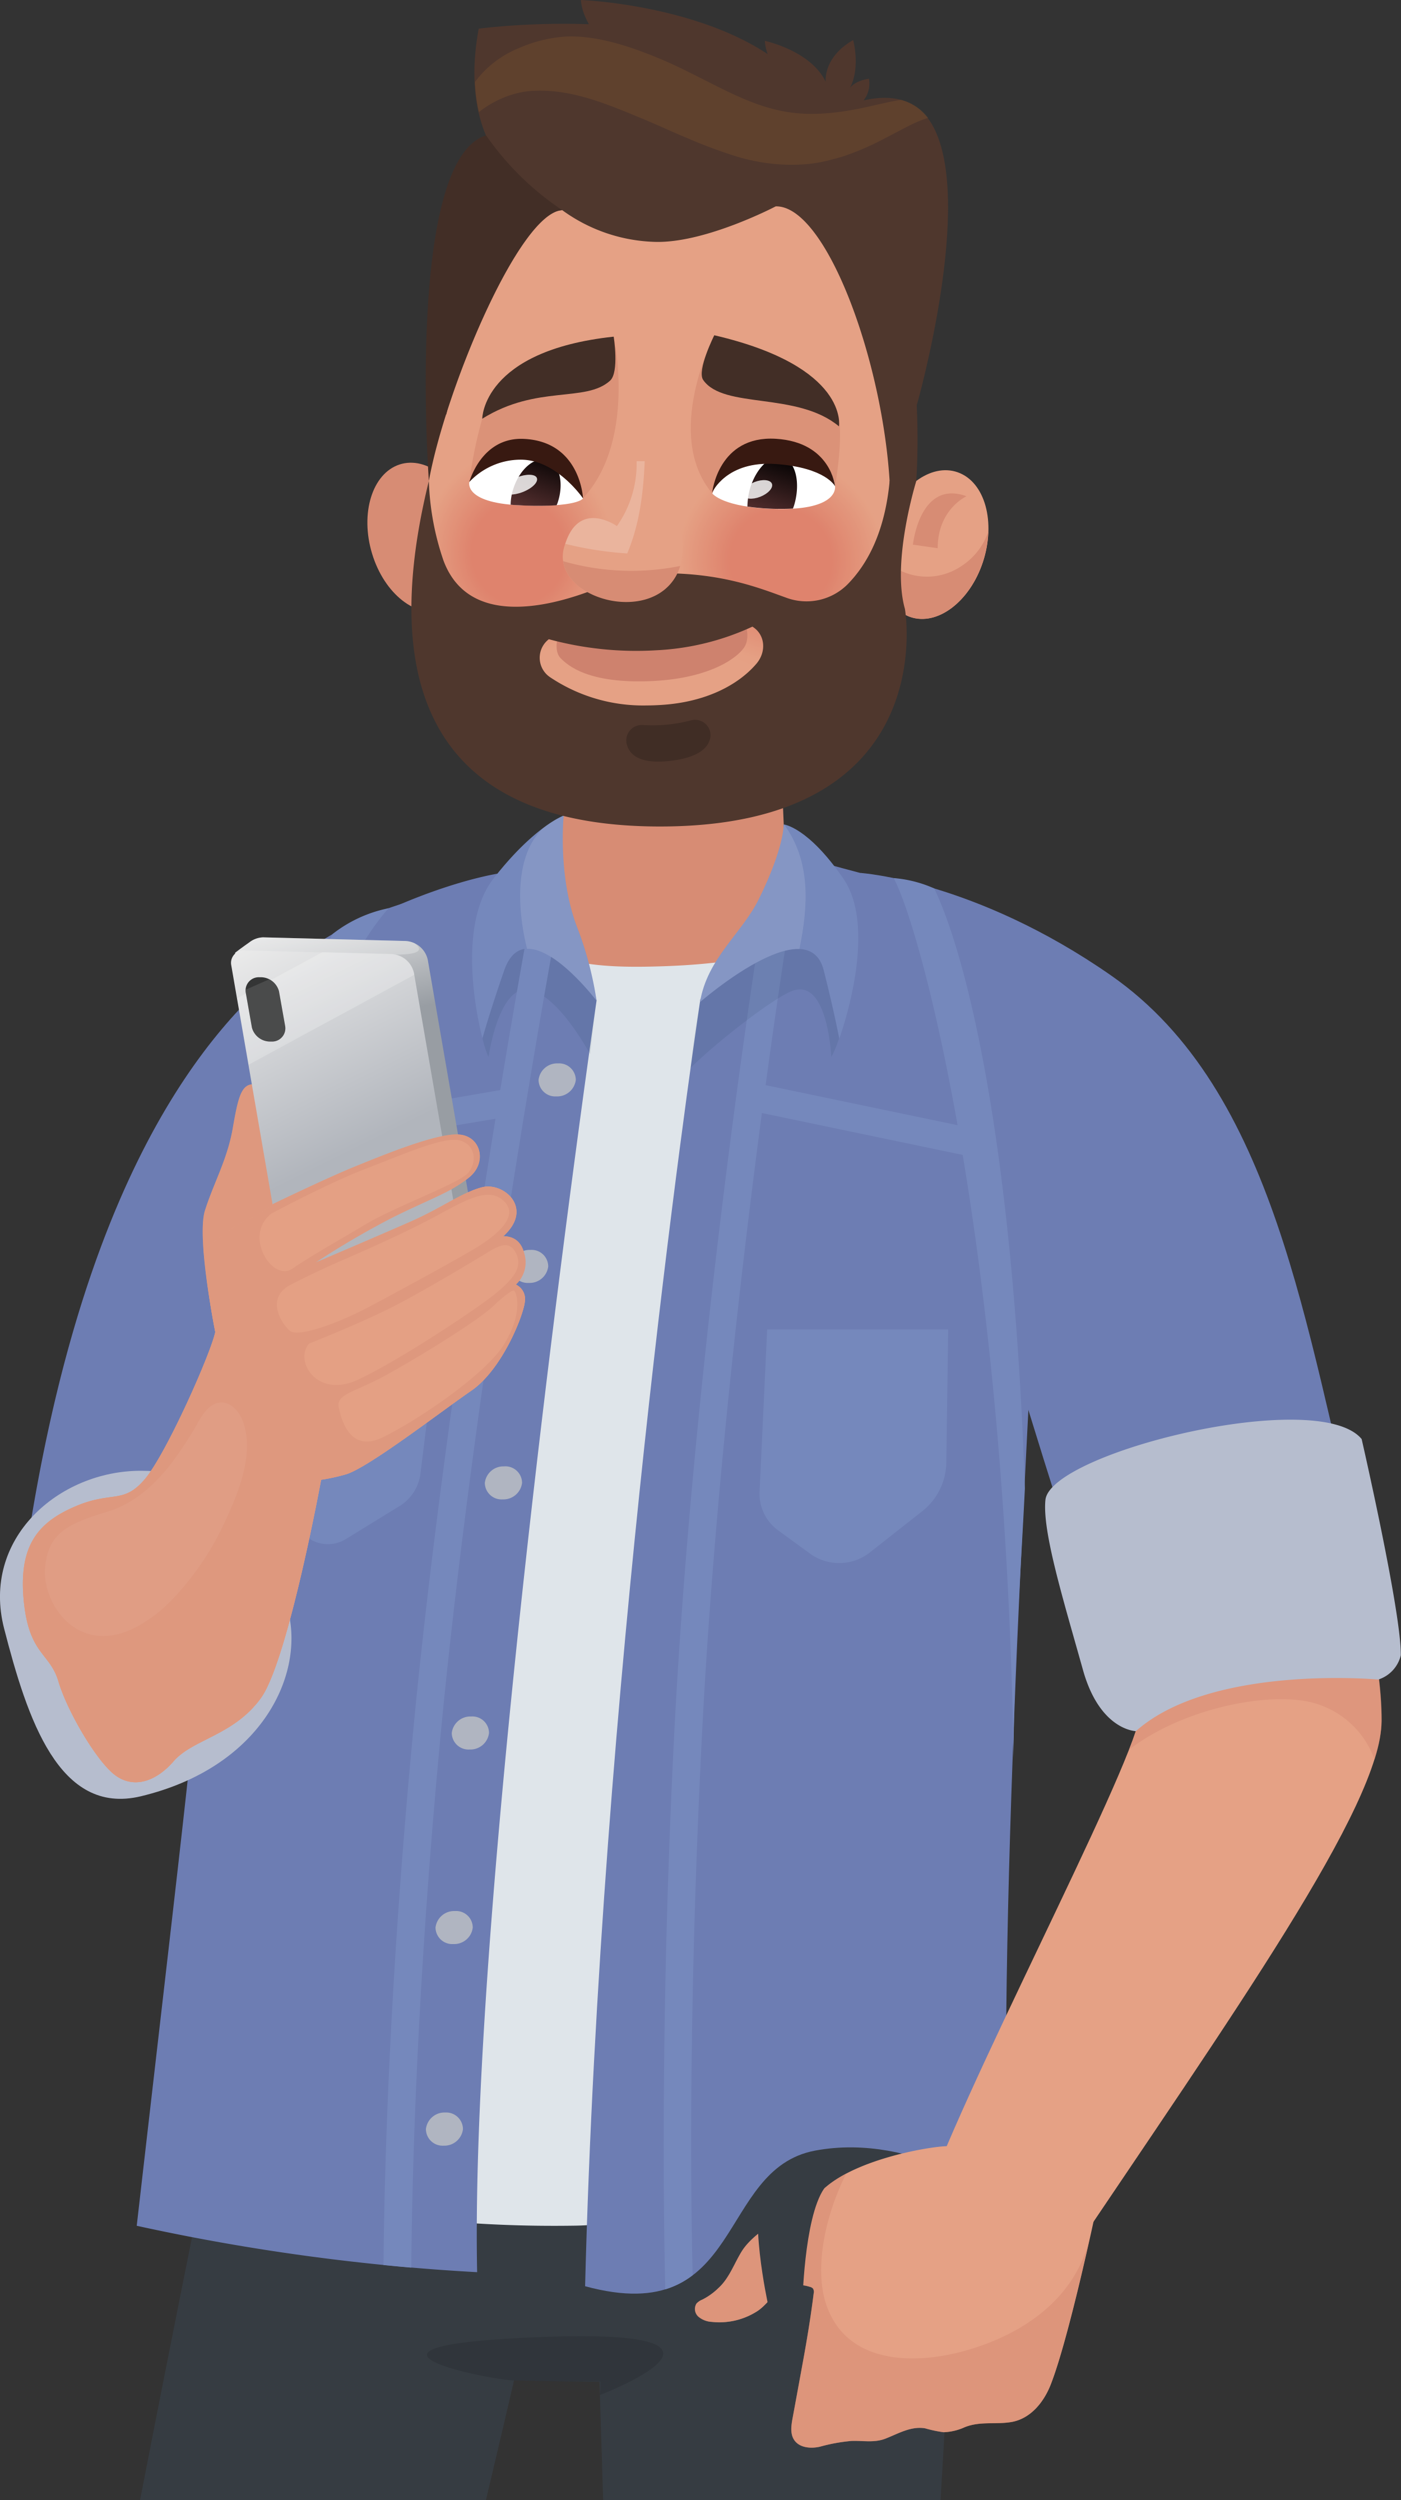 <svg xmlns="http://www.w3.org/2000/svg" xmlns:xlink="http://www.w3.org/1999/xlink" viewBox="0 0 271.63 484.7"><rect x="0" y="0" width="271.63" height="484.7" fill="#333333" stroke="none"/><defs><style>.cls-1{fill:#363c42;}.cls-2{opacity:0.09;}.cls-117,.cls-24,.cls-3{opacity:0.11;}.cls-4{fill:#6d7db3;}.cls-108,.cls-15,.cls-5{fill:#d78c74;}.cls-6{fill:#3d4041;}.cls-7{fill:#dfe5ea;}.cls-8{fill:#002a3d;opacity:0.08;}.cls-9{fill:#7588bc;}.cls-10{fill:#b0b5c1;}.cls-11,.cls-110,.cls-116,.cls-119,.cls-18,.cls-22,.cls-24,.cls-25{fill:#fff;}.cls-11{opacity:0.12;}.cls-12{fill:#e5a185;}.cls-13{opacity:0.45;}.cls-14{fill:#d58a73;}.cls-15{opacity:0.54;}.cls-16{fill:#b6bdce;}.cls-17{fill:url(#Áåçûìÿííûé_ãðàäèåíò_7);}.cls-18{opacity:0.27;}.cls-19{fill:#e4a084;}.cls-20{fill:#d68b74;}.cls-20,.cls-27{opacity:0.38;}.cls-21{fill:url(#Áåçûìÿííûé_ãðàäèåíò_6);}.cls-22{opacity:0.22;}.cls-23{fill:#343535;}.cls-25{opacity:0.05;}.cls-26{fill:#381911;}.cls-28{fill:#e5a084;}.cls-29{fill:#e59f83;}.cls-30{fill:#e49e83;}.cls-31{fill:#e49d82;}.cls-32{fill:#e49c81;}.cls-33{fill:#e49b80;}.cls-34{fill:#e49a80;}.cls-35{fill:#e3997f;}.cls-36{fill:#e3987e;}.cls-37{fill:#e3977d;}.cls-38{fill:#e3967c;}.cls-39{fill:#e2957c;}.cls-40{fill:#e2947b;}.cls-41{fill:#e2937a;}.cls-42{fill:#e29279;}.cls-43{fill:#e29179;}.cls-44{fill:#e19078;}.cls-45{fill:#e18f77;}.cls-46{fill:#e18e76;}.cls-47{fill:#e18d75;}.cls-48{fill:#e18c75;}.cls-49{fill:#e08b74;}.cls-50{fill:#e08a73;}.cls-51{fill:#e08972;}.cls-52{fill:#e08872;}.cls-53{fill:#df8771;}.cls-54{fill:#df8670;}.cls-55{fill:#df856f;}.cls-56{fill:#df846f;}.cls-57{fill:#df836e;}.cls-58{fill:#de826d;}.cls-59{fill:#de816c;}.cls-60{fill:#de806b;}.cls-61{fill:#de7f6b;}.cls-62{fill:#de7e6a;}.cls-63{fill:#dd7d69;}.cls-64{fill:#dd7c68;}.cls-65{fill:#dd7b68;}.cls-66{fill:#dd7a67;}.cls-67{fill:#dd7a66;}.cls-68{fill:#dc7965;}.cls-69{fill:#dc7864;}.cls-70{fill:#dc7764;}.cls-71{fill:#dc7663;}.cls-72{fill:#db7562;}.cls-73{fill:#db7461;}.cls-74{fill:#db7361;}.cls-75{fill:#db7260;}.cls-76{fill:#db715f;}.cls-77{fill:#da705e;}.cls-78{fill:#da6f5d;}.cls-79{fill:#da6e5d;}.cls-80{fill:#da6d5c;}.cls-81{fill:#da6c5b;}.cls-82{fill:#d96b5a;}.cls-83{fill:#d96a5a;}.cls-84{fill:#d96959;}.cls-85{fill:#d96858;}.cls-86{fill:#d86757;}.cls-87{fill:#d86657;}.cls-88{fill:#d86556;}.cls-89{fill:#d86455;}.cls-90{fill:#d86354;}.cls-91{fill:#d76253;}.cls-92{fill:#d76153;}.cls-93{fill:#d76052;}.cls-94{fill:#d75f51;}.cls-95{fill:#d75e50;}.cls-96{fill:#d65d50;}.cls-97{fill:#d65c4f;}.cls-98{fill:#d65b4e;}.cls-99{fill:#d65a4d;}.cls-100{fill:#d5594c;}.cls-101{fill:#d5584c;}.cls-102{fill:#d5574b;}.cls-103{fill:#d5564a;}.cls-104{fill:#d55549;}.cls-105{fill:#d45449;}.cls-106{fill:#d45348;}.cls-107{fill:#d45247;}.cls-108{opacity:0.72;}.cls-109{fill:#ce826e;}.cls-111{fill:url(#Áåçûìÿííûé_ãðàäèåíò_9);}.cls-112{fill:url(#Áåçûìÿííûé_ãðàäèåíò_9-2);}.cls-113{fill:#422e26;}.cls-114{fill:#6c332e;}.cls-115{fill:#4f372d;}.cls-116{opacity:0.2;}.cls-117{fill:#e5912f;}.cls-118{opacity:0.19;}.cls-119{opacity:0.82;}</style><linearGradient id="Áåçûìÿííûé_ãðàäèåíò_7" x1="61.58" y1="175.57" x2="66.81" y2="198.63" gradientUnits="userSpaceOnUse"><stop offset="0" stop-color="#fff"/><stop offset="0.03" stop-color="#eaeaea"/><stop offset="1" stop-color="#989da3"/></linearGradient><linearGradient id="Áåçûìÿííûé_ãðàäèåíò_6" x1="50.11" y1="181.1" x2="70.45" y2="222.17" gradientUnits="userSpaceOnUse"><stop offset="0" stop-color="#fff"/><stop offset="0.03" stop-color="#eaeaea"/><stop offset="1" stop-color="#b1b5bc"/></linearGradient><linearGradient id="Áåçûìÿííûé_ãðàäèåíò_9" x1="102.43" y1="99.84" x2="106.99" y2="87.69" gradientUnits="userSpaceOnUse"><stop offset="0" stop-color="#5c3333"/><stop offset="1"/></linearGradient><linearGradient id="Áåçûìÿííûé_ãðàäèåíò_9-2" x1="148.06" y1="101.27" x2="152.33" y2="88.32" xlink:href="#Áåçûìÿííûé_ãðàäèåíò_9"/></defs><g id="Layer_2" data-name="Layer 2"><g id="Ñëîé_1" data-name="Ñëîé 1"><path class="cls-1" d="M39.36,423.2c-1.13,5.58-6.59,32.56-12.2,61.5H94.22c4.58-19.34,8.8-37.35,11-48.35Z"/><path class="cls-1" d="M185.93,427.7h0Z"/><path class="cls-1" d="M115.46,438s.6,17.45,1.48,46.7h65.42c1.86-32.23,3.46-56.11,3.57-57.13Z"/><g class="cls-2"><path d="M115.65,443.65l1.35-.74a16,16,0,0,1,.66-5.23l-2.2.32S115.53,440,115.65,443.65Z"/></g><path class="cls-1" d="M36.26,457.57a866.89,866.89,0,0,0,89.23,4.22c30.1-.27,55.79,2.18,57.75-11.23,1.81-12.45,3.22-27.38,4.33-43H39.32C37.7,434.9,36.26,457.57,36.26,457.57Z"/><path class="cls-3" d="M105.39,453.08c-44.81,1.65-9.92,8.41-5.67,8.45,7.56.18,8.63.21,16.69.21,0,0,0,1.82-.1,2.61C116.45,464.29,150.1,451.43,105.39,453.08Z"/><path class="cls-4" d="M4.62,303.9c7.42,0,14.82.26,22.17.89a192.3,192.3,0,0,1,22.91,3.43c6.15-30.32,23-67.5,31.23-82.22l7.65-53.62C87,175.17,23.59,170.66,4.62,303.9Z"/><path class="cls-5" d="M130.44,123.32h0c-12-.07-21,4.69-20.59,12.8L108.61,174c.38,8.11,12.52,9.23,24.47,9.3s19.88-.8,19.5-8.91l-1.53-35.6C150.67,130.66,142.39,123.39,130.44,123.32Z"/><polygon class="cls-6" points="126.76 433.77 139.65 435.17 158.85 403.73 146.47 403.73 126.76 433.77"/><path class="cls-5" d="M86.55,173.66l-1.35,28.4h84.38l1.5-31.23C146.13,163.35,111.54,163.42,86.55,173.66Z"/><path class="cls-7" d="M166.88,169.25c-3.14,14.56-21.61,17.85-41.68,18.17-18.11.29-26.14-3.61-28.67-17.5-6,1-21.58,5.9-30.32,11.33L54.53,425.78a245.74,245.74,0,0,0,56.9,5.73c25.84-.34,46-20.84,58-23.93l11.19-234.35a42.14,42.14,0,0,0-7.06-2.13C171.43,170.47,169.19,169.86,166.88,169.25Z"/><path class="cls-4" d="M102.25,168.78c-10.86,0-32.93,8.83-39.87,15.31C47.54,198,45.75,232,42,281.36c-4,53-3.75,47.86-15.49,150.17a414.16,414.16,0,0,0,66,9C91,367.17,113.93,206,115.66,194,115.07,190.25,104.17,179.29,102.25,168.78Z"/><path class="cls-4" d="M173.59,171.1c-2.16-.63-12.12-3.27-14.43-3.89-2.7,12.5-7.66,10-23.37,26.53-2.15,14.53-19.39,133.66-22.35,249.51,30.95,8.42,25.42-22.68,44.58-26.29,19.65-3.71,37.45,10.13,37.45,10.13-2.15-57,4.48-161.78,7-211.76C202.69,210.55,205.13,177.71,173.59,171.1Z"/><path class="cls-8" d="M96.43,169.39h0s-6.68,24.77-1.71,35.54c0,0,2.15-15.49,8.83-12.79,4.45,1.78,8.58,8.23,10.89,12.25.6-5.39,1-9,1.22-10.35-.57-3.67-10.81-14.08-13.18-24.29A31.87,31.87,0,0,0,96.43,169.39Z"/><path class="cls-9" d="M102.52,179.36c-.16.85-15.75,85.58-22.5,157.15-4.49,47.52-5.5,83.59-5.67,102.63,1.77.18,3.56.35,5.39.51.15-18.7,1.12-54.91,5.65-102.89,6.29-66.66,20.28-144.83,22.21-155.45-.28-.45-.56-.9-.83-1.36Z"/><path class="cls-9" d="M149.33,181.42c-.75.59-1.55,1.23-2.41,1.94-2.06,13.37-12.84,85.66-16.25,153.79-2.4,48-2.14,86.81-1.69,106.7a16.59,16.59,0,0,0,5.31-2.74c-.45-19.43-.66-55.44,1.77-103.95,3.74-74.76,16.39-154.59,16.52-155.39l-3.24-.36Z"/><path class="cls-8" d="M162.85,169.39a30.35,30.35,0,0,0-4.27.15c-2.84,9.92-8.13,8.78-22.79,24.2-.25,1.66-1.25,7-1.9,13.31,4.81-4.78,15.78-13.41,19.67-14.91,6.94-2.7,7.61,12.79,7.61,12.79,6-10.77,1.68-35.54,1.68-35.54Z"/><polygon class="cls-9" points="55.27 218.53 52.27 224.21 99.61 216.31 99 210.99 55.27 218.53"/><path class="cls-9" d="M109.29,158.12s-5.7,2.08-13.59,12.19-2.16,31-2.16,31,1.36-4.94,4.23-13.21C102,176,115.66,194,115.66,194a67.15,67.15,0,0,0-3.6-13.79C108.05,170.13,109.29,158.12,109.29,158.12Z"/><path class="cls-10" d="M97.71,284.3A3.62,3.62,0,0,0,94,287.5a3.24,3.24,0,0,0,3.46,3.2,3.64,3.64,0,0,0,3.76-3.2A3.23,3.23,0,0,0,97.71,284.3Z"/><path class="cls-10" d="M91.36,332.79a3.63,3.63,0,0,0-3.77,3.2,3.24,3.24,0,0,0,3.46,3.2,3.62,3.62,0,0,0,3.76-3.2A3.22,3.22,0,0,0,91.36,332.79Z"/><path class="cls-10" d="M88.21,370.51a3.63,3.63,0,0,0-3.77,3.2,3.24,3.24,0,0,0,3.46,3.2,3.62,3.62,0,0,0,3.76-3.2A3.22,3.22,0,0,0,88.21,370.51Z"/><path class="cls-10" d="M86.34,409.57a3.63,3.63,0,0,0-3.76,3.2A3.23,3.23,0,0,0,86,416a3.63,3.63,0,0,0,3.76-3.2A3.25,3.25,0,0,0,86.34,409.57Z"/><path class="cls-10" d="M108.18,206.17a3.62,3.62,0,0,0-3.76,3.2,3.23,3.23,0,0,0,3.45,3.2,3.64,3.64,0,0,0,3.77-3.2A3.24,3.24,0,0,0,108.18,206.17Z"/><path class="cls-10" d="M102.84,242.33a3.63,3.63,0,0,0-3.77,3.2,3.24,3.24,0,0,0,3.46,3.2,3.62,3.62,0,0,0,3.76-3.2A3.22,3.22,0,0,0,102.84,242.33Z"/><path class="cls-9" d="M151.94,159.84s.18,4.33-4.8,14.45c-3.27,6.66-10,11.45-11.42,20,0,0,20.95-18.29,24-6.13,2.08,8.27,3,13.21,3,13.21s7.73-20.91.81-31S151.94,159.84,151.94,159.84Z"/><path class="cls-11" d="M109.29,158.12a18.15,18.15,0,0,0-3.86,2.33c-5.61,5.12-5.25,15.45-3.24,23.51,5.64-.24,13.47,10.08,13.47,10.08a67.15,67.15,0,0,0-3.6-13.79C108.05,170.13,109.29,158.12,109.29,158.12Z"/><path class="cls-11" d="M151.94,159.84s.18,4.33-4.8,14.45c-3.27,6.66-10,11.45-11.42,20,0,0,12.13-10.59,19.27-10.29,1.74-8.44,2.22-17-2.94-24.11Z"/><path class="cls-9" d="M46.34,231.29c-1.72,14.21-2.87,31-4.3,50.07-.26,3.51-.51,6.75-.74,9.8C51.75,208,69.72,182.31,75.36,176.08a26,26,0,0,0-10.87,5C59.48,190,52.21,206.94,46.34,231.29Z"/><path class="cls-9" d="M49,285.93a8,8,0,0,0,3.62,7.76l7.5,4.72a6.61,6.61,0,0,0,7-.06L77.46,292a8.62,8.62,0,0,0,4.05-6.24l3.92-31.61H52.88Z"/><path class="cls-9" d="M147.27,289.12a8.78,8.78,0,0,0,3.55,7.55l6.35,4.63a9.62,9.62,0,0,0,11.6-.41l10-7.87a12.21,12.21,0,0,0,4.7-9.37l.37-25.9h-35.1Z"/><path class="cls-12" d="M203.23,282.65c9.45,19.93,17.63,39.17,17.81,50-2.44,12.41-35.3,74-42.43,96.26-5.63,17.59,20.53,21,27.24,11,33.16-49.41,62-89.9,62-106.22.06-13.17-5-32-11.68-51Z"/><g class="cls-13"><path class="cls-14" d="M203.23,282.65c9.45,19.93,17.63,39.17,17.81,50a44.07,44.07,0,0,1-2.16,6.6c9.33-7.25,24.39-10.91,33.74-9.52a17.45,17.45,0,0,1,13.87,11.39,25.84,25.84,0,0,0,1.41-7.47c.06-13.17-5-32-11.68-51Z"/></g><path class="cls-4" d="M215.44,189.14c-26.41-18.42-48.56-19.89-48.56-19.89,8,20.56,35.91,118.45,45.58,144.42,6.12-4.11,22.74-10.62,51.22-14.29C253.12,258.4,247.43,211.45,215.44,189.14Z"/><path class="cls-12" d="M183.64,419.72a15.94,15.94,0,0,1,.78-3.48c.38-.76-17.36,1.43-24.66,8.1-4.25,3.88-13,7.32-16,12.24-1.44,2.36-2.38,5.12-4.44,7a12.62,12.62,0,0,1-3.16,2.27,3,3,0,0,0-1.11.75,2,2,0,0,0,.38,2.56,4.41,4.41,0,0,0,2.59,1,13.57,13.57,0,0,0,8.69-2c1.77-1.1,2.88-3,4.58-4.16a6.9,6.9,0,0,1,5.72-.64,1.12,1.12,0,0,1,.63.34,1.24,1.24,0,0,1,.13.93c-.59,4.73-1.36,9.33-2.22,14q-.93,5.1-1.87,10.19c-.26,1.41-.49,3,.28,4.19,1,1.56,3.22,1.76,5,1.35a34.41,34.41,0,0,1,6.12-1.12c2.27-.09,4.4.41,6.61-.45,2.45-.95,4.93-2.46,7.67-2a24.51,24.51,0,0,0,3.6.76,10.75,10.75,0,0,0,4.15-1c3.1-1.19,6-.44,9.11-1,3.62-.68,6.16-3.81,7.5-7.23,3.5-8.91,8.6-33,8.6-33-5.71-2.28-12-2.77-17.66-5.06C191,422.75,187.34,421.18,183.64,419.72Z"/><path class="cls-15" d="M187.33,455.7c-10.1,2.88-23.49,2.75-27.26-9.28-2.11-6.77-.17-16.74,4-25a21.28,21.28,0,0,0-4.34,2.94c-4.25,3.88-13,7.32-16,12.24-1.44,2.36-2.38,5.12-4.44,7a12.62,12.62,0,0,1-3.16,2.27,3,3,0,0,0-1.11.75,2,2,0,0,0,.38,2.56,4.41,4.41,0,0,0,2.59,1,13.57,13.57,0,0,0,8.69-2c1.77-1.1,2.88-3,4.58-4.16a6.9,6.9,0,0,1,5.72-.64,1.12,1.12,0,0,1,.63.34,1.24,1.24,0,0,1,.13.93c-.59,4.73-1.36,9.33-2.22,14q-.93,5.1-1.87,10.19c-.26,1.41-.49,3,.28,4.19,1,1.56,3.22,1.76,5,1.35a34.41,34.41,0,0,1,6.12-1.12c2.27-.09,4.4.41,6.61-.45,2.45-.95,4.93-2.46,7.67-2a24.51,24.51,0,0,0,3.6.76,10.75,10.75,0,0,0,4.15-1c3.1-1.19,6-.44,9.11-1,3.62-.68,6.16-3.81,7.5-7.23,2.59-6.59,6.06-21.52,7.68-28.83C208.72,445.35,198.78,452.43,187.33,455.7Z"/><path class="cls-1" d="M148.35,423.67c-3.5,4.57.55,23.06.55,23.06l6.66.29s.27-16.89,4.2-22.68C161.21,422.21,149.91,421.63,148.35,423.67Z"/><path class="cls-9" d="M173.27,170.24c5.62,10.63,21.67,71.72,23.25,170.84h0c0-17.58,1.35-35.46,2.19-52.51-2.31-67.63-11.38-103.37-17.58-116.32A24.06,24.06,0,0,0,173.27,170.24Z"/><polygon class="cls-9" points="144.88 215.2 188.05 224.21 189.39 218.93 146.23 209.93 144.88 215.2"/><path class="cls-16" d="M202.69,290.81c-.63,6.11,3.47,19.35,7.29,33,3.29,11.71,10.25,11.82,10.25,11.82,14.63-13,47-10,47-10a6.53,6.53,0,0,0,4.36-4.7C271.72,312.64,264,279,264,279,255.54,268.8,203.63,281.63,202.69,290.81Z"/><path class="cls-16" d="M27.31,285.15c-15.94,0-31,13.17-26.51,30.6s10.62,36.33,26.51,32.51c23-5.52,31.62-23,28.63-35.63C51.76,295,43.25,285.15,27.31,285.15Z"/><path class="cls-17" d="M83,186.44a4.63,4.63,0,0,0-4.53-4L51,181.73a4.61,4.61,0,0,0-2.69,1c-2,1.41-2.73,2-2.73,2L56.77,238a1.51,1.51,0,0,0,1.49,1.31l31.29.81a2.42,2.42,0,0,0,2.27-2.73Z"/><path class="cls-18" d="M80.33,182.86a4.87,4.87,0,0,0-1.85-.43L51,181.73a4.61,4.61,0,0,0-2.69,1c-2,1.41-2.73,2-2.73,2l.15.74c5.54-.2,11.07-.08,16.61-.16,2.82,0,8-.51,10.84-.36C80.32,185.42,82.75,184.6,80.33,182.86Z"/><path class="cls-19" d="M100,249.05s1.53-1.56.9-5.68-3.39-3.67-3.39-3.67c6.1-5.45.12-10.55-4-9.53s-8.08,4.71-13.74,6.59-19.9,9.29-19.9,9.29A141.34,141.34,0,0,1,75.8,235.3c7.19-3.91,12-4.26,15.36-7.19s2-8-2.44-8.1-14.38,4-19.83,6.21S53,235,53,235v-4.49a39.18,39.18,0,0,0,2.1-7c.42-2.8-3.21-13.13-5.77-13.29s-3.16,2.53-4.21,8.56-3.7,10.59-5.38,15.9,2,23.57,2,23.57c-.79,4-9.45,23.58-13.64,28.52s-6.33,2.23-13.5,5.3-11,7.54-10,18.16S9.66,320.36,11.33,326s7.08,14.9,10.62,17.87,8,1.87,11.73-2.42,11.73-5,16.94-12.28S62.26,286.9,62.26,286.9a39.5,39.5,0,0,0,4.6-1c4.12-1,18.51-12.15,24.51-16.27S101.5,255,101.75,252.4A3.11,3.11,0,0,0,100,249.05Z"/><path class="cls-20" d="M100,249.05s1.53-1.56.9-5.68-3.39-3.67-3.39-3.67c6.1-5.45.12-10.55-4-9.53s-8.08,4.71-13.74,6.59-19.9,9.29-19.9,9.29A141.34,141.34,0,0,1,75.8,235.3c7.19-3.91,12-4.26,15.36-7.19s2-8-2.44-8.1-14.38,4-19.83,6.21S53,235,53,235v-4.49a39.18,39.18,0,0,0,2.1-7c.42-2.8-3.21-13.13-5.77-13.29s-3.16,2.53-4.21,8.56-3.7,10.59-5.38,15.9,2,23.57,2,23.57c-.79,4-9.45,23.58-13.64,28.52s-6.33,2.23-13.5,5.3-11,7.54-10,18.16S9.66,320.36,11.33,326s7.08,14.9,10.62,17.87,8,1.87,11.73-2.42,11.73-5,16.94-12.28S62.26,286.9,62.26,286.9a39.5,39.5,0,0,0,4.6-1c4.12-1,18.51-12.15,24.51-16.27S101.5,255,101.75,252.4A3.11,3.11,0,0,0,100,249.05Z"/><path class="cls-21" d="M80.32,189a4.65,4.65,0,0,0-4.54-4l-28.69-.74a2.43,2.43,0,0,0-2.28,2.73l9.26,53.58c.14.78,1.21,5.74,2,5.76l31.13-1.42c1.32,0,2.18-3.6,1.95-4.94Z"/><path class="cls-19" d="M101.64,243c-.9-3.74-4.1-3.28-4.1-3.28,6.1-5.45.12-10.55-4-9.53S86,234,79.78,236.76c-5.45,2.42-18.56,8-18.56,8a164.08,164.08,0,0,1,14.91-8.72c7.9-3.92,11.68-5,15-8s2-8-2.44-8.1-14.38,4-19.83,6.21S53,233.39,53,233.39a26,26,0,0,1-6.52,3.77c-2.42,1.6-4.7,3.42-7,5.15a155,155,0,0,0,2.25,15.93c-.79,4-9.45,23.58-13.64,28.52s-6.33,2.23-13.5,5.3-11,7.54-10,18.16S9.66,320.36,11.33,326s7.08,14.9,10.62,17.87,8,1.87,11.73-2.42,11.73-5,16.94-12.29S62.26,286.9,62.26,286.9a39.5,39.5,0,0,0,4.6-1c4.12-1,18.51-12.15,24.51-16.27S101.5,255,101.75,252.4a3.11,3.11,0,0,0-1.72-3.35A5.91,5.91,0,0,0,101.64,243Z"/><path class="cls-22" d="M75.78,184.94l-13.27-.34L46,193.54l2.22,12.87L80.32,189A4.65,4.65,0,0,0,75.78,184.94Z"/><path class="cls-23" d="M54.09,192.18a3.66,3.66,0,0,0-3.73-2.71,2.57,2.57,0,0,0-2.73,2.89l1.21,6.86a3.66,3.66,0,0,0,3.73,2.71A2.57,2.57,0,0,0,55.3,199Z"/><path class="cls-24" d="M54.09,192.18a3.32,3.32,0,0,0-1.94-2.29l-4.52,2a1.55,1.55,0,0,0,0,.43l1.21,6.86a3.66,3.66,0,0,0,3.73,2.71A2.57,2.57,0,0,0,55.3,199Z"/><path class="cls-20" d="M101.64,243c-.9-3.74-4.1-3.28-4.1-3.28,6.1-5.45.12-10.55-4-9.53S86,234,79.78,236.76c-5.45,2.42-18.56,8-18.56,8a164.08,164.08,0,0,1,14.91-8.72c7.9-3.92,11.68-5,15-8s2-8-2.44-8.1-14.38,4-19.83,6.21S53,233.39,53,233.39a26,26,0,0,1-6.52,3.77c-2.42,1.6-4.7,3.42-7,5.15a155,155,0,0,0,2.25,15.93c-.79,4-9.45,23.58-13.64,28.52s-6.33,2.23-13.5,5.3-11,7.54-10,18.16S9.66,320.36,11.33,326s7.08,14.9,10.62,17.87,8,1.87,11.73-2.42,11.73-5,16.94-12.29S62.26,286.9,62.26,286.9a39.5,39.5,0,0,0,4.6-1c4.12-1,18.51-12.15,24.51-16.27S101.5,255,101.75,252.4a3.11,3.11,0,0,0-1.72-3.35A5.91,5.91,0,0,0,101.64,243Zm-48.95-7.75s11.11-5.94,18.21-8.65,15.15-6.33,18.26-5.49,3.38,4.39,1.5,6.39S76.39,234.07,71,237.3,60.38,243.43,56.63,246,47,239.58,52.69,235.23ZM56.18,258c-1.61-1.42-4.52-6-.32-8.65,0,0,4.45-2.39,10.78-5.13s13-5.78,18.6-8.82S95,230.07,97.83,233s-1.74,6.46-4.58,8.33-15.11,8.53-21.38,11.88S57.79,259.38,56.18,258Zm41.59,2.59c-3.75,6.07-17.44,15.17-23.7,18.14s-7.95-3.62-8.4-5.94,2.65-2.84,7.62-5.36S93.38,255.77,96,252.86c0,0,3.1-2.84,3.62-2.65S101.51,254.48,97.77,260.55ZM95.83,251c-3.68,2.93-18.4,12.75-26.41,16.49s-12.42-3.66-9.49-7c0,0,10.84-4.26,17.43-7.75S92.6,244,94.93,242.59s4.13-1.93,5.23.65S99.51,248,95.83,251Z"/><path class="cls-25" d="M42.88,271.91c-2.57.08-4,3-5.12,5a77.41,77.41,0,0,1-4.47,6.71c-3.18,4.18-7.31,7.9-12.37,9.44C13,295.45,9.3,297.28,8.74,304c-.59,7.07,6.62,17.64,18.19,11.18a29,29,0,0,0,6.29-4.89,54.79,54.79,0,0,0,10.5-15.51c2.52-5.39,5.65-13.07,3.38-19.2C46.41,273.71,44.82,271.86,42.88,271.91Z"/><path class="cls-5" d="M77.45,90.06c-5.29,1.75-7.67,9.48-5.31,17.28S80.7,120,86,118.3s7.67-9.48,5.31-17.28S82.75,88.32,77.45,90.06Z"/><path class="cls-26" d="M109.73,19.85l0-.24Z"/><path class="cls-12" d="M174.69,100.86c.06-19-2.72-43-6.58-57.09C165.12,25.41,113.3,16.72,98,42c-4.86,11.7-12.78,33.53-15.41,55.22a3.57,3.57,0,0,1,0-.37s-14.11,57.68,37.21,61.26,57-23.48,54.86-57.2Z"/><g class="cls-27"><ellipse class="cls-12" cx="100.56" cy="107.12" rx="20.1" ry="18.45" transform="translate(-7.94 206.19) rotate(-89.21)"/><ellipse class="cls-28" cx="100.56" cy="107.12" rx="19.97" ry="18.33" transform="translate(-7.94 206.19) rotate(-89.21)"/><path class="cls-29" d="M100.83,87.28c-10.06-.14-18.34,8.63-18.49,19.59s7.88,20,17.94,20.09,18.34-8.63,18.49-19.59S110.89,87.42,100.83,87.28Z"/><ellipse class="cls-30" cx="100.56" cy="107.12" rx="19.72" ry="18.1" transform="translate(-7.94 206.19) rotate(-89.21)"/><ellipse class="cls-31" cx="100.56" cy="107.12" rx="19.59" ry="17.99" transform="translate(-7.94 206.19) rotate(-89.21)"/><path class="cls-32" d="M100.83,87.65c-9.88-.13-18,8.47-18.14,19.23s7.73,19.57,17.6,19.71,18-8.47,18.14-19.22S110.7,87.79,100.83,87.65Z"/><ellipse class="cls-33" cx="100.56" cy="107.12" rx="19.34" ry="17.76" transform="translate(-7.94 206.2) rotate(-89.21)"/><ellipse class="cls-34" cx="100.56" cy="107.12" rx="19.22" ry="17.64" transform="translate(-7.94 206.19) rotate(-89.21)"/><ellipse class="cls-35" cx="100.56" cy="107.12" rx="19.09" ry="17.53" transform="translate(-7.94 206.2) rotate(-89.21)"/><ellipse class="cls-36" cx="100.56" cy="107.12" rx="18.97" ry="17.41" transform="translate(-7.94 206.19) rotate(-89.21)"/><ellipse class="cls-37" cx="100.56" cy="107.12" rx="18.84" ry="17.3" transform="translate(-7.94 206.19) rotate(-89.21)"/><path class="cls-38" d="M100.81,88.41c-9.48-.13-17.29,8.14-17.43,18.47s7.43,18.82,16.92,19,17.29-8.14,17.44-18.47S110.3,88.54,100.81,88.41Z"/><ellipse class="cls-39" cx="100.56" cy="107.12" rx="18.59" ry="17.07" transform="translate(-7.94 206.2) rotate(-89.21)"/><path class="cls-40" d="M100.81,88.66c-9.36-.13-17.06,8-17.2,18.23s7.33,18.56,16.69,18.69,17.07-8,17.21-18.23S110.17,88.79,100.81,88.66Z"/><ellipse class="cls-41" cx="100.56" cy="107.12" rx="18.34" ry="16.84" transform="translate(-7.94 206.2) rotate(-89.21)"/><ellipse class="cls-42" cx="100.56" cy="107.12" rx="18.21" ry="16.72" transform="translate(-7.94 206.2) rotate(-89.21)"/><ellipse class="cls-43" cx="100.56" cy="107.12" rx="18.09" ry="16.6" transform="translate(-7.94 206.19) rotate(-89.21)"/><ellipse class="cls-44" cx="100.56" cy="107.12" rx="17.96" ry="16.49" transform="translate(-7.94 206.19) rotate(-89.21)"/><ellipse class="cls-45" cx="100.56" cy="107.12" rx="17.84" ry="16.37" transform="translate(-7.94 206.19) rotate(-89.21)"/><path class="cls-46" d="M100.8,89.41c-9-.12-16.37,7.71-16.5,17.49s7,17.81,16,17.93,16.37-7.7,16.5-17.48S109.78,89.54,100.8,89.41Z"/><path class="cls-47" d="M100.8,89.54c-8.92-.12-16.25,7.65-16.38,17.36s7,17.68,15.9,17.8,16.25-7.65,16.38-17.36S109.71,89.66,100.8,89.54Z"/><ellipse class="cls-48" cx="100.56" cy="107.12" rx="17.46" ry="16.03" transform="translate(-7.94 206.2) rotate(-89.21)"/><ellipse class="cls-49" cx="100.56" cy="107.12" rx="17.33" ry="15.91" transform="translate(-7.94 206.2) rotate(-89.21)"/><ellipse class="cls-50" cx="100.56" cy="107.12" rx="17.21" ry="15.8" transform="translate(-7.94 206.2) rotate(-89.21)"/><ellipse class="cls-51" cx="100.56" cy="107.12" rx="17.08" ry="15.68" transform="translate(-7.94 206.19) rotate(-89.21)"/><ellipse class="cls-52" cx="100.56" cy="107.12" rx="16.96" ry="15.57" transform="translate(-7.94 206.19) rotate(-89.21)"/><path class="cls-53" d="M100.79,90.29c-8.53-.12-15.56,7.32-15.68,16.62s6.68,16.92,15.22,17,15.55-7.32,15.68-16.62S109.32,90.41,100.79,90.29Z"/><ellipse class="cls-54" cx="100.56" cy="107.12" rx="16.71" ry="15.34" transform="translate(-7.94 206.2) rotate(-89.21)"/><ellipse class="cls-55" cx="100.56" cy="107.12" rx="16.58" ry="15.22" transform="translate(-7.94 206.19) rotate(-89.21)"/><ellipse class="cls-56" cx="100.56" cy="107.12" rx="16.45" ry="15.11" transform="translate(-7.93 206.2) rotate(-89.21)"/><ellipse class="cls-57" cx="100.56" cy="107.12" rx="16.33" ry="14.99" transform="translate(-7.94 206.2) rotate(-89.21)"/><ellipse class="cls-58" cx="100.56" cy="107.12" rx="16.2" ry="14.88" transform="translate(-7.94 206.19) rotate(-89.21)"/><ellipse class="cls-59" cx="100.56" cy="107.12" rx="16.08" ry="14.76" transform="translate(-7.94 206.19) rotate(-89.21)"/><ellipse class="cls-60" cx="100.56" cy="107.12" rx="15.95" ry="14.64" transform="translate(-7.94 206.19) rotate(-89.21)"/><ellipse class="cls-61" cx="100.56" cy="107.12" rx="15.83" ry="14.53" transform="translate(-7.94 206.19) rotate(-89.21)"/><ellipse class="cls-62" cx="100.56" cy="107.12" rx="15.7" ry="14.41" transform="translate(-7.94 206.2) rotate(-89.21)"/><path class="cls-63" d="M100.77,91.55c-7.89-.11-14.39,6.77-14.51,15.37s6.19,15.67,14.08,15.77,14.4-6.77,14.51-15.37S108.67,91.66,100.77,91.55Z"/><path class="cls-64" d="M100.77,91.67c-7.83-.1-14.28,6.72-14.39,15.26s6.13,15.53,14,15.64,14.28-6.72,14.4-15.25S108.6,91.78,100.77,91.67Z"/><ellipse class="cls-65" cx="100.56" cy="107.12" rx="15.32" ry="14.07" transform="translate(-7.94 206.2) rotate(-89.21)"/><ellipse class="cls-66" cx="100.56" cy="107.12" rx="15.2" ry="13.95" transform="translate(-7.94 206.19) rotate(-89.21)"/><ellipse class="cls-67" cx="100.56" cy="107.12" rx="15.07" ry="13.84" transform="translate(-7.94 206.19) rotate(-89.21)"/><ellipse class="cls-68" cx="100.56" cy="107.12" rx="14.95" ry="13.72" transform="translate(-7.94 206.19) rotate(-89.21)"/><ellipse class="cls-69" cx="100.56" cy="107.12" rx="14.82" ry="13.61" transform="translate(-7.94 206.19) rotate(-89.21)"/><path class="cls-70" d="M100.76,92.43c-7.45-.11-13.58,6.39-13.69,14.51s5.83,14.77,13.28,14.88,13.59-6.4,13.7-14.51S108.21,92.53,100.76,92.43Z"/><ellipse class="cls-71" cx="100.56" cy="107.12" rx="14.57" ry="13.38" transform="translate(-7.94 206.2) rotate(-89.21)"/><ellipse class="cls-72" cx="100.56" cy="107.12" rx="14.44" ry="13.26" transform="translate(-7.94 206.19) rotate(-89.21)"/><path class="cls-73" d="M100.75,92.8c-7.26-.1-13.23,6.23-13.34,14.14s5.69,14.4,13,14.5,13.23-6.23,13.34-14.14S108,92.9,100.75,92.8Z"/><ellipse class="cls-74" cx="100.56" cy="107.12" rx="14.19" ry="13.03" transform="translate(-7.94 206.19) rotate(-89.21)"/><ellipse class="cls-75" cx="100.56" cy="107.12" rx="14.07" ry="12.91" transform="translate(-7.94 206.19) rotate(-89.21)"/><ellipse class="cls-76" cx="100.56" cy="107.12" rx="13.94" ry="12.8" transform="translate(-7.94 206.19) rotate(-89.21)"/><path class="cls-77" d="M100.75,93.31c-7-.1-12.77,6-12.88,13.64s5.49,13.89,12.5,14,12.77-6,12.87-13.64S107.75,93.4,100.75,93.31Z"/><ellipse class="cls-78" cx="100.56" cy="107.12" rx="13.69" ry="12.57" transform="translate(-7.94 206.19) rotate(-89.21)"/><path class="cls-79" d="M100.74,93.56c-6.87-.1-12.53,5.9-12.64,13.39s5.39,13.64,12.27,13.74,12.54-5.91,12.64-13.4S107.62,93.65,100.74,93.56Z"/><path class="cls-80" d="M100.74,93.68c-6.81-.09-12.42,5.85-12.52,13.27s5.34,13.52,12.15,13.61,12.42-5.85,12.52-13.27S107.56,93.78,100.74,93.68Z"/><ellipse class="cls-81" cx="100.56" cy="107.12" rx="13.31" ry="12.22" transform="translate(-7.94 206.19) rotate(-89.21)"/><path class="cls-82" d="M100.74,93.93c-6.69-.09-12.19,5.74-12.29,13s5.24,13.27,11.93,13.36,12.18-5.74,12.28-13S107.43,94,100.74,93.93Z"/><path class="cls-83" d="M100.74,94.06C94.11,94,88.67,99.74,88.57,107s5.18,13.13,11.81,13.22,12.07-5.68,12.17-12.89S107.36,94.15,100.74,94.06Z"/><ellipse class="cls-84" cx="100.56" cy="107.12" rx="12.94" ry="11.88" transform="translate(-7.94 206.2) rotate(-89.21)"/><path class="cls-85" d="M100.73,94.31C94.24,94.22,88.89,99.88,88.8,107s5.09,12.88,11.58,13,11.84-5.57,11.94-12.65S107.23,94.4,100.73,94.31Z"/><path class="cls-86" d="M100.73,94.44C94.3,94.35,89,100,88.91,107s5,12.76,11.47,12.85,11.73-5.52,11.82-12.53S107.16,94.53,100.73,94.44Z"/><path class="cls-87" d="M100.73,94.56C94.36,94.47,89.12,100,89,107s5,12.63,11.35,12.72,11.61-5.46,11.71-12.4S107.1,94.65,100.73,94.56Z"/><ellipse class="cls-88" cx="100.56" cy="107.12" rx="12.43" ry="11.42" transform="translate(-7.94 206.19) rotate(-89.21)"/><path class="cls-89" d="M100.73,94.81c-6.24-.08-11.38,5.36-11.47,12.16s4.89,12.37,11.13,12.46,11.37-5.36,11.47-12.15S107,94.9,100.73,94.81Z"/><path class="cls-90" d="M100.72,94.94c-6.17-.09-11.25,5.3-11.35,12s4.84,12.25,11,12.33,11.26-5.3,11.35-12S106.9,95,100.72,94.94Z"/><ellipse class="cls-91" cx="100.56" cy="107.12" rx="12.06" ry="11.07" transform="translate(-7.94 206.2) rotate(-89.21)"/><path class="cls-92" d="M100.72,95.19c-6-.08-11,5.19-11.12,11.78s4.74,12,10.79,12.08,11-5.19,11.12-11.78S106.77,95.27,100.72,95.19Z"/><ellipse class="cls-93" cx="100.56" cy="107.12" rx="11.81" ry="10.84" transform="translate(-7.94 206.19) rotate(-89.21)"/><ellipse class="cls-94" cx="100.56" cy="107.12" rx="11.68" ry="10.72" transform="translate(-7.94 206.19) rotate(-89.21)"/><path class="cls-95" d="M100.72,95.57C94.86,95.49,90,100.59,90,107s4.59,11.62,10.45,11.7,10.68-5,10.76-11.41S106.57,95.65,100.72,95.57Z"/><path class="cls-96" d="M100.71,95.69c-5.79-.08-10.56,5-10.65,11.29s4.55,11.49,10.34,11.57,10.56-5,10.65-11.28S106.51,95.77,100.71,95.69Z"/><path class="cls-97" d="M100.71,95.82C95,95.74,90.27,100.74,90.18,107s4.49,11.37,10.22,11.44,10.45-4.91,10.53-11.16S106.44,95.9,100.71,95.82Z"/><path class="cls-98" d="M100.71,95.94c-5.67-.07-10.33,4.87-10.41,11s4.44,11.24,10.1,11.32,10.33-4.86,10.42-11S106.38,96,100.71,95.94Z"/><path class="cls-99" d="M100.71,96.07c-5.6-.08-10.22,4.81-10.3,10.91s4.39,11.12,10,11.19,10.21-4.81,10.29-10.91S106.31,96.15,100.71,96.07Z"/><path class="cls-100" d="M100.71,96.2C95.17,96.12,90.61,101,90.53,107s4.34,11,9.88,11.07,10.1-4.76,10.18-10.79S106.25,96.27,100.71,96.2Z"/><path class="cls-101" d="M100.71,96.32c-5.48-.07-10,4.7-10.07,10.66s4.29,10.87,9.77,10.94,10-4.7,10.06-10.66S106.18,96.4,100.71,96.32Z"/><ellipse class="cls-102" cx="100.56" cy="107.12" rx="10.68" ry="9.8" transform="translate(-7.94 206.19) rotate(-89.21)"/><path class="cls-103" d="M100.7,96.57C95.35,96.5,91,101.16,90.87,107s4.19,10.61,9.54,10.68,9.75-4.59,9.83-10.42S106.05,96.65,100.7,96.57Z"/><path class="cls-104" d="M100.7,96.7c-5.28-.08-9.63,4.53-9.71,10.29s4.14,10.48,9.42,10.56,9.64-4.54,9.72-10.3S106,96.77,100.7,96.7Z"/><path class="cls-105" d="M100.7,96.82c-5.22-.07-9.52,4.48-9.6,10.17s4.09,10.36,9.32,10.43,9.51-4.48,9.59-10.17S105.92,96.89,100.7,96.82Z"/><path class="cls-106" d="M100.7,97c-5.16-.07-9.4,4.42-9.48,10s4,10.23,9.2,10.3,9.4-4.42,9.48-10S105.86,97,100.7,97Z"/><path class="cls-107" d="M100.7,97.07c-5.1-.07-9.29,4.38-9.37,9.92s4,10.11,9.09,10.18,9.28-4.37,9.36-9.92S105.79,97.14,100.7,97.07Z"/></g><g class="cls-27"><circle class="cls-12" cx="151.36" cy="108.7" r="20.1" transform="translate(-28.25 59.06) rotate(-20.23)"/><circle class="cls-28" cx="151.36" cy="108.7" r="19.97" transform="translate(-18.34 185.68) rotate(-60.09)"/><circle class="cls-29" cx="151.36" cy="108.7" r="19.85" transform="matrix(0.97, -0.25, 0.25, 0.97, -22.68, 42.11)"/><circle class="cls-30" cx="151.36" cy="108.7" r="19.72" transform="translate(-6.46 9.61) rotate(-3.56)"/><circle class="cls-31" cx="151.36" cy="108.7" r="19.59" transform="translate(-31.8 74.38) rotate(-25.07)"/><circle class="cls-32" cx="151.36" cy="108.7" r="19.47" transform="translate(-34.32 92.95) rotate(-30.84)"/><circle class="cls-33" cx="151.36" cy="108.7" r="19.34" transform="translate(-30.39 149.84) rotate(-48.44)"/><circle class="cls-34" cx="151.36" cy="108.7" r="19.22" transform="translate(1.28 219.15) rotate(-72.03)"/><circle class="cls-35" cx="151.36" cy="108.7" r="19.09" transform="translate(-21.32 178.75) rotate(-57.76)"/><circle class="cls-36" cx="151.36" cy="108.7" r="18.97" transform="translate(-23.45 44.14) rotate(-15.41)"/><circle class="cls-37" cx="151.36" cy="108.7" r="18.84" transform="translate(-1.94 214.64) rotate(-70.33)"/><circle class="cls-38" cx="151.36" cy="108.7" r="18.71" transform="translate(-14.39 193.86) rotate(-62.88)"/><circle class="cls-39" cx="151.36" cy="108.7" r="18.59" transform="translate(-5.35 7.87) rotate(-2.93)"/><circle class="cls-40" cx="151.36" cy="108.7" r="18.46" transform="translate(37.9 256.51) rotate(-88.17)"/><circle class="cls-41" cx="151.36" cy="108.7" r="18.34" transform="translate(-25.42 167.62) rotate(-54.12)"/><circle class="cls-42" cx="151.36" cy="108.7" r="18.21" transform="translate(-33.73 87.09) rotate(-29.03)"/><circle class="cls-43" cx="151.36" cy="108.7" r="18.09" transform="translate(-32.53 138.87) rotate(-45)"/><circle class="cls-44" cx="151.36" cy="108.7" r="17.96" transform="translate(-2.23 214.22) rotate(-70.17)"/><circle class="cls-45" cx="151.36" cy="108.7" r="17.84" transform="translate(-1.87 2.65) rotate(-1)"/><circle class="cls-46" cx="151.36" cy="108.7" r="17.71" transform="translate(6.6 226.04) rotate(-74.71)"/><circle class="cls-47" cx="151.36" cy="108.7" r="17.58" transform="translate(-31.49 72.77) rotate(-24.57)"/><circle class="cls-48" cx="151.36" cy="108.7" r="17.46" transform="translate(-10.11 201.71) rotate(-65.63)"/><circle class="cls-49" cx="151.36" cy="108.7" r="17.33" transform="translate(-19.73 182.54) rotate(-59.03)"/><circle class="cls-50" cx="151.36" cy="108.7" r="17.21" transform="translate(-21.32 178.73) rotate(-57.76)"/><circle class="cls-51" cx="151.36" cy="108.7" r="17.08" transform="translate(-19.64 34.64) rotate(-12.27)"/><circle class="cls-52" cx="151.36" cy="108.7" r="16.96" transform="translate(-31.89 74.85) rotate(-25.22)"/><circle class="cls-53" cx="151.36" cy="108.7" r="16.83" transform="translate(-33.17 134.66) rotate(-43.69)"/><path class="cls-54" d="M151.59,92a16.71,16.71,0,1,0,16.48,16.94A16.71,16.71,0,0,0,151.59,92Z"/><path class="cls-55" d="M151.59,92.12a16.58,16.58,0,1,0,16.35,16.8A16.58,16.58,0,0,0,151.59,92.12Z"/><circle class="cls-56" cx="151.36" cy="108.7" r="16.45" transform="translate(27.85 248.23) rotate(-84.17)"/><circle class="cls-57" cx="151.36" cy="108.7" r="16.33" transform="translate(35.92 254.98) rotate(-87.4)"/><path class="cls-58" d="M151.59,92.49a16.21,16.21,0,1,0,16,16.43A16.21,16.21,0,0,0,151.59,92.49Z"/><circle class="cls-59" cx="151.36" cy="108.7" r="16.08" transform="translate(-17 188.57) rotate(-61.06)"/><circle class="cls-60" cx="151.36" cy="108.7" r="15.95"/><circle class="cls-61" cx="151.36" cy="108.7" r="15.83" transform="translate(-27.16 162.11) rotate(-52.34)"/><circle class="cls-62" cx="151.36" cy="108.7" r="15.7" transform="translate(-34.09 126.93) rotate(-41.3)"/><circle class="cls-63" cx="151.36" cy="108.7" r="15.57" transform="translate(-33.97 89.28) rotate(-29.7)"/><circle class="cls-64" cx="151.36" cy="108.7" r="15.45" transform="translate(-16.26 190.11) rotate(-61.59)"/><circle class="cls-65" cx="151.36" cy="108.7" r="15.32" transform="matrix(0.99, -0.15, 0.15, 0.99, -14.62, 23.99)"/><path class="cls-66" d="M151.57,93.5a15.2,15.2,0,1,0,15,15.4A15.19,15.19,0,0,0,151.57,93.5Z"/><path class="cls-67" d="M151.57,93.62a15.08,15.08,0,1,0,14.86,15.28A15.08,15.08,0,0,0,151.57,93.62Z"/><circle class="cls-68" cx="151.36" cy="108.7" r="14.95" transform="translate(2.45 220.72) rotate(-72.64)"/><path class="cls-69" d="M151.57,93.88a14.82,14.82,0,1,0,14.61,15A14.82,14.82,0,0,0,151.57,93.88Z"/><circle class="cls-70" cx="151.36" cy="108.7" r="14.7" transform="translate(-28.26 59.1) rotate(-20.25)"/><circle class="cls-71" cx="151.36" cy="108.7" r="14.57" transform="translate(23.05 243.83) rotate(-82.17)"/><circle class="cls-72" cx="151.36" cy="108.7" r="14.44" transform="translate(-22.58 41.83) rotate(-14.66)"/><circle class="cls-73" cx="151.36" cy="108.7" r="14.32" transform="translate(-33.79 87.65) rotate(-29.2)"/><path class="cls-74" d="M151.56,94.5a14.2,14.2,0,1,0,14,14.39A14.2,14.2,0,0,0,151.56,94.5Z"/><circle class="cls-75" cx="151.36" cy="108.7" r="14.07" transform="translate(-19.99 35.45) rotate(-12.54)"/><circle class="cls-76" cx="151.36" cy="108.7" r="13.94" transform="translate(-2.08 2.96) rotate(-1.11)"/><path class="cls-77" d="M151.55,94.88a13.82,13.82,0,1,0,13.63,14A13.82,13.82,0,0,0,151.55,94.88Z"/><path class="cls-78" d="M151.55,95a13.69,13.69,0,1,0,13.5,13.87A13.69,13.69,0,0,0,151.55,95Z"/><path class="cls-79" d="M151.55,95.13a13.57,13.57,0,1,0,13.38,13.75A13.57,13.57,0,0,0,151.55,95.13Z"/><circle class="cls-80" cx="151.36" cy="108.7" r="13.44" transform="matrix(0.34, -0.94, 0.94, 0.34, -2.35, 214.03)"/><path class="cls-81" d="M151.55,95.38a13.32,13.32,0,1,0,13.12,13.5A13.31,13.31,0,0,0,151.55,95.38Z"/><circle class="cls-82" cx="151.36" cy="108.7" r="13.19" transform="matrix(1, -0.08, 0.08, 1, -8.47, 12.9)"/><path class="cls-83" d="M151.54,95.63a13.07,13.07,0,1,0,12.88,13.25A13.07,13.07,0,0,0,151.54,95.63Z"/><path class="cls-84" d="M151.54,95.76a12.94,12.94,0,1,0,12.76,13.11A12.93,12.93,0,0,0,151.54,95.76Z"/><circle class="cls-85" cx="151.36" cy="108.7" r="12.81" transform="translate(-25.92 51.28) rotate(-17.74)"/><path class="cls-86" d="M151.54,96a12.69,12.69,0,1,0,12.51,12.86A12.68,12.68,0,0,0,151.54,96Z"/><path class="cls-87" d="M151.54,96.14a12.56,12.56,0,1,0,12.38,12.73A12.56,12.56,0,0,0,151.54,96.14Z"/><path class="cls-88" d="M151.53,96.26a12.44,12.44,0,1,0,12.27,12.61A12.44,12.44,0,0,0,151.53,96.26Z"/><path class="cls-89" d="M151.53,96.39a12.31,12.31,0,1,0,12.14,12.47A12.31,12.31,0,0,0,151.53,96.39Z"/><path class="cls-90" d="M151.53,96.51a12.19,12.19,0,1,0,12,12.35A12.19,12.19,0,0,0,151.53,96.51Z"/><path class="cls-91" d="M151.53,96.64a12.06,12.06,0,1,0,11.89,12.22A12.05,12.05,0,0,0,151.53,96.64Z"/><path class="cls-92" d="M151.53,96.76a11.94,11.94,0,1,0,11.76,12.1A11.94,11.94,0,0,0,151.53,96.76Z"/><circle class="cls-93" cx="151.36" cy="108.7" r="11.81" transform="translate(-24.64 47.48) rotate(-16.5)"/><path class="cls-94" d="M151.52,97A11.68,11.68,0,1,0,163,108.86,11.67,11.67,0,0,0,151.52,97Z"/><path class="cls-95" d="M151.52,97.14a11.56,11.56,0,1,0,11.4,11.71A11.56,11.56,0,0,0,151.52,97.14Z"/><path class="cls-96" d="M151.52,97.27a11.43,11.43,0,1,0,11.27,11.58A11.43,11.43,0,0,0,151.52,97.27Z"/><path class="cls-97" d="M151.52,97.39a11.31,11.31,0,1,0,11.15,11.46A11.32,11.32,0,0,0,151.52,97.39Z"/><path class="cls-98" d="M151.52,97.52a11.18,11.18,0,1,0,11,11.33A11.18,11.18,0,0,0,151.52,97.52Z"/><circle class="cls-99" cx="151.36" cy="108.7" r="11.05" transform="translate(34.72 254.02) rotate(-86.93)"/><path class="cls-100" d="M151.51,97.77a10.93,10.93,0,1,0,10.78,11.08A10.92,10.92,0,0,0,151.51,97.77Z"/><path class="cls-101" d="M151.51,97.89a10.81,10.81,0,1,0,10.65,11A10.81,10.81,0,0,0,151.51,97.89Z"/><path class="cls-102" d="M151.51,98A10.68,10.68,0,1,0,162,108.84,10.67,10.67,0,0,0,151.51,98Z"/><circle class="cls-103" cx="151.36" cy="108.7" r="10.55" transform="translate(-14.41 23.57) rotate(-8.5)"/><path class="cls-104" d="M151.51,98.27a10.43,10.43,0,1,0,10.28,10.57A10.42,10.42,0,0,0,151.51,98.27Z"/><path class="cls-105" d="M151.5,98.4a10.3,10.3,0,1,0,10.16,10.44A10.3,10.3,0,0,0,151.5,98.4Z"/><path class="cls-106" d="M151.5,98.52a10.18,10.18,0,1,0,10,10.32A10.18,10.18,0,0,0,151.5,98.52Z"/><path class="cls-107" d="M151.5,98.65a10,10,0,1,0,9.91,10.18A10,10,0,0,0,151.5,98.65Z"/></g><path class="cls-12" d="M185.72,91.58c-5.25-1.89-11.59,2.84-14.16,10.57s-.41,15.53,4.84,17.42S188,116.72,190.56,109,191,93.47,185.72,91.58Z"/><path class="cls-5" d="M186.28,109.83a11.9,11.9,0,0,1-14.43-1,51.9,51.9,0,0,1-10.67,31.43c-7.51,10.09-23.71,13.41-35.74,12.95-28.69-1.1-36.23-9.88-42.11-21.73,4,13,13.94,25,36.5,26.6,41.82,2.92,53.36-14.5,55-39.3a6.93,6.93,0,0,0,1.55.81c5.25,1.89,11.58-2.85,14.16-10.58a20.81,20.81,0,0,0,1.06-5.88A13,13,0,0,1,186.28,109.83Z"/><path class="cls-5" d="M177,105.6l4.8.69c0-7.57,5.59-10.08,5.59-10.08C178.29,92.9,177,105.6,177,105.6Z"/><path class="cls-108" d="M138.49,65s-10,19.28-.38,30.67l23.79-1.4s1.47-8,.79-13.1S138.49,65,138.49,65Z"/><path class="cls-109" d="M108.17,123.42s-.85,2.82.54,4.21,5.37,5,17.78,4.41c11.7-.56,17-4.88,18-6.87s-.14-4.9-.14-4.9Z"/><path class="cls-108" d="M93.5,81.18A84.4,84.4,0,0,0,91,93.44l22,3.19C123.44,85.45,119,65.27,119,65.27S95,76.6,93.5,81.18Z"/><path class="cls-110" d="M151.63,86.5c-10-.89-13.52,9.18-13.52,9.18s2,2.76,12.5,3c12.11.24,11.29-4.37,11.29-4.37S161.58,87.39,151.63,86.5Z"/><path class="cls-110" d="M91,93.44s-1.18,4,9.67,4.52c11.38.5,12.37-1.33,12.37-1.33S102.28,76.52,91,93.44Z"/><path class="cls-111" d="M106.12,89.21c-2.37-.78-5.3,1.64-6.55,5.41A10.53,10.53,0,0,0,99,97.85c.52.05,1.07.09,1.66.11a62.46,62.46,0,0,0,7.26,0c.06-.16.14-.31.19-.48C109.4,93.68,108.48,90,106.12,89.21Z"/><path class="cls-112" d="M151.94,88.77c-2.37-.87-5.3,1.81-6.54,6a13.86,13.86,0,0,0-.49,3.44,45.48,45.48,0,0,0,5.7.45c1.16,0,2.19,0,3.13-.06.08-.22.17-.45.24-.68C155.22,93.73,154.31,89.64,151.94,88.77Z"/><path class="cls-26" d="M101.51,85.09C93.31,84.74,91,93.44,91,93.44a13.68,13.68,0,0,1,9.89-4.32c7-.06,12.15,7.51,12.15,7.51S112.58,85.56,101.51,85.09Z"/><path class="cls-113" d="M93.5,81.18c10.64-6.63,20-3.06,24.78-7.37,1.81-1.64.7-8.54.7-8.54C93.5,68,93.5,81.18,93.5,81.18Z"/><path class="cls-113" d="M138.49,65s-3.42,6.82-2.16,8.66c3.95,5.72,18.2,2.21,26.33,9C162.66,82.62,164.65,71.09,138.49,65Z"/><path class="cls-26" d="M150.41,85.07c-11.17-.67-12.32,10.4-12.32,10.4s2.71-6.21,12.39-5.5,11.42,4.31,11.42,4.31S161.11,85.71,150.41,85.07Z"/><path class="cls-114" d="M145.62,119.77v0Z"/><path class="cls-12" d="M119.61,102s-7.53-5.52-10.24,4.09,16.47,15.4,21.77,5.36-8.39-28.85-8.39-28.85S125.43,94.18,119.61,102Z"/><path class="cls-115" d="M172.49,93.24c-.93,9.91-4.31,16.14-8.18,20.07a11.26,11.26,0,0,1-11.8,2.6c-6-2.15-15-5.93-31.07-4.43,0,0-28.63,15.57-35.46-2.81a52.23,52.23,0,0,1-2.83-15.43c-6.42,26.11-9.27,67,44.81,67,54.93,0,47.49-42.18,47.49-42.18-2.63-9.26,2.21-24.82,2.21-24.82Zm-25.84,35.45c-3.36,3.94-9.62,7.5-18.72,8-.86.05-1.7.08-2.51.08a32.37,32.37,0,0,1-18.81-5.5,4.54,4.54,0,0,1-.2-7.34h0a64.62,64.62,0,0,0,20.89,2.14,49.83,49.83,0,0,0,18.58-4.58C148.43,123.08,148.59,126.42,146.65,128.69Z"/><path class="cls-116" d="M119.61,102s-7.31-5.2-10,3.44a67.29,67.29,0,0,0,12,1.86c2.32-5.5,3.12-11.46,3.39-17.89h-1.57A21,21,0,0,1,119.61,102Z"/><path class="cls-115" d="M132,18C78.8,21.5,86.53,80.42,86.53,80.42,89.7,62.9,100.65,41.17,109,40.74a32,32,0,0,0,18.16,6.16c9.74.2,23.24-6.89,23.24-6.89,9.72-.22,20.83,29.85,22.13,54.09.29,5.54,5.11-.86,5.11-.86S184.07,14.52,132,18Z"/><path class="cls-115" d="M159.76,22.56c-15.72-24-66.95-17-66.95-17-5,27.23,14.07,33.36,14.07,33.36s44.35-7.9,51.06-3.17,19.81,42.81,19.81,42.81,11.34-39.73,3-54.35C174.6,13.46,159.76,22.56,159.76,22.56Z"/><path class="cls-115" d="M112.63,0c.18,3.6,3.29,7.27,3.29,7.27s53.72,36.49,43.84,15.29S112.63,0,112.63,0Z"/><path class="cls-115" d="M168.47,15.26c-3,.47-3.74,1.9-3.74,1.9,2.18-4,.68-9.39.68-9.39-5.9,3.38-5.32,8.09-5.32,8.09-2.89-6.06-11.8-7.94-11.8-7.94.29,5,5.63,10.12,5.92,10.28l4.62,7,9.58-1.51-.94-4.27A5.28,5.28,0,0,0,168.47,15.26Z"/><path class="cls-113" d="M94.25,26.25c-15.62,4.75-11.1,67-11.1,67,3.16-17.53,17.5-52.07,25.87-52.5A55.27,55.27,0,0,1,94.25,26.25Z"/><path class="cls-11" d="M155.05,22.11s.08,0,0,0Z"/><path class="cls-11" d="M155.05,21.7Z"/><path class="cls-117" d="M174.68,19.36c-1.91.3-3.93.78-6,1.25-5,1.13-10.21,1.89-15.3,1.21-5.92-.79-11.12-3.44-16.38-6.1-2.65-1.34-5.3-2.7-8-3.88-5.86-2.51-12.77-5-19.22-4.76a27.1,27.1,0,0,0-9.27,2.29,20,20,0,0,0-6.62,4.42,18.73,18.73,0,0,0-1.8,2.11,32.89,32.89,0,0,0,.77,5.85c.2-.17.41-.33.64-.51a19.86,19.86,0,0,1,4-2.25,17.62,17.62,0,0,1,5.29-1.34c7.69-.59,14.82,2.49,21.76,5.36,2.84,1.17,5.73,2.54,8.78,3.8a96.17,96.17,0,0,0,9.55,3.55c5.59,1.7,12.43,2.22,18.13.64.77-.21,1.53-.39,2.27-.62a51.35,51.35,0,0,0,7.72-3.27c2.22-1.14,4.13-2.18,5.8-3a22.15,22.15,0,0,1,3.15-1.26A9.53,9.53,0,0,0,174.68,19.36Z"/><path class="cls-11" d="M154.92,22.11h0Z"/><path class="cls-5" d="M109.18,108.8c1.1,7.9,17.17,11.73,22,2.67a9.7,9.7,0,0,0,.69-1.74A47.73,47.73,0,0,1,109.18,108.8Z"/><path class="cls-118" d="M134.05,139.64a29.25,29.25,0,0,1-9.36.93,3,3,0,0,0-3.2,3.6c.47,2.09,2.43,4.06,8.51,3.34,5.92-.7,7.58-2.87,7.76-4.85A3,3,0,0,0,134.05,139.64Z"/><path class="cls-119" d="M100.21,92.56c-1.83.72-3.06,2-2.75,2.73s2,.84,3.88.11,3.06-1.94,2.75-2.73S102,91.84,100.21,92.56Z"/><path class="cls-119" d="M146.29,93.46c-1.55.62-2.56,1.75-2.25,2.53s1.82.93,3.37.32,2.56-1.75,2.25-2.53S147.84,92.85,146.29,93.46Z"/></g></g></svg>